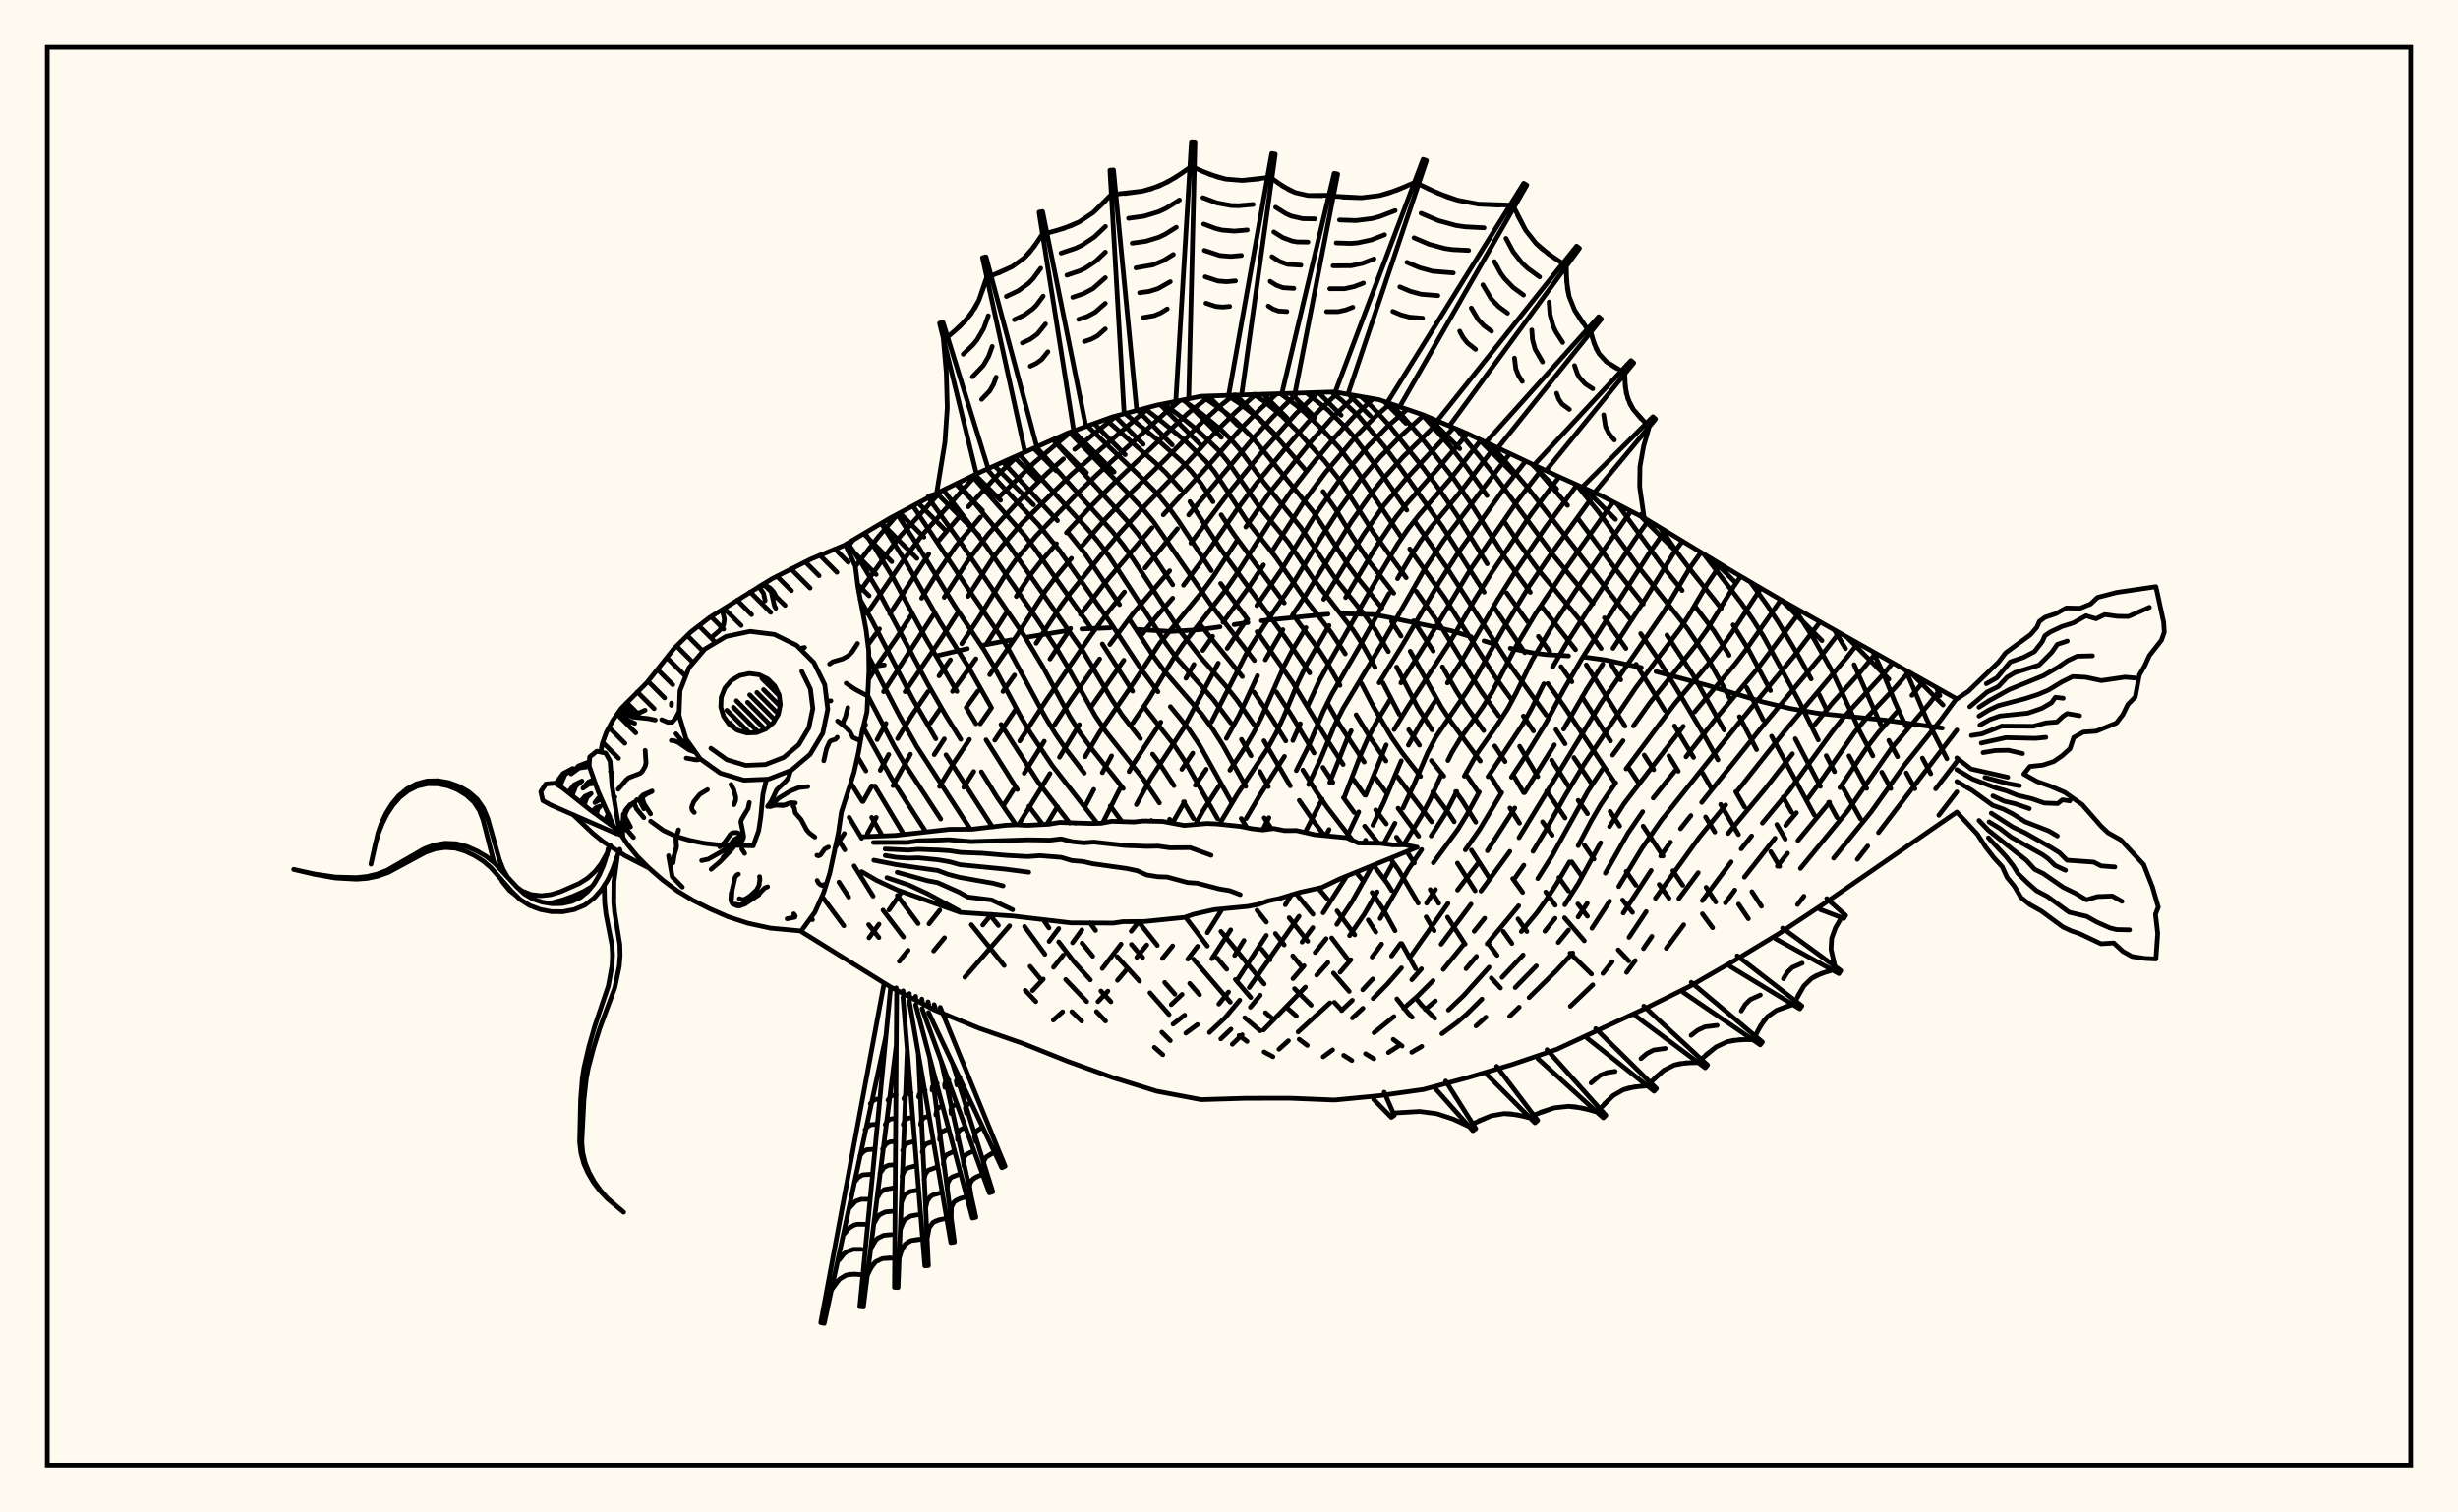 <svg xmlns="http://www.w3.org/2000/svg" width="520" height="320"><rect x="0" y="0" width="520" height="320" fill="floralwhite"/><rect x="10" y="10" width="500" height="300" stroke="black" stroke-width="1" fill="none"/><path stroke="black" stroke-width="1" fill="none" stroke-linecap="round" stroke-linejoin="round" d="
M 178.86 115.21 188.28 109.63 197.68 104.6 207.09 100.02 225.89 91.62 235.3 88.22 244.7 85.73 254.11 83.84 282.32 82.93 291.72 84.56 301.13 87.79 310.53 91.78 329.34 100.65 338.74 104.88 348.14 109.76 366.95 121.17 376.36 126.68 413.97 147.88 
M 413.97 171.81 385.76 191.28 376.36 197.52 366.95 203.22 357.55 208.64 348.14 213.32 329.34 222.01 319.93 225.21 310.53 228 301.13 230.51 291.72 231.83 282.32 232.73 272.91 232.35 263.51 232.36 254.11 232.65 244.7 230.87 235.3 227.95 225.89 224.55 216.49 220.8 207.09 217.54 197.68 213.68 188.28 208.75 169.5 197.08 
M 410.88 154.05 398.81 152.36 384.5 150.9 378.7 149.89 372.85 148.49 361.19 145 350.34 142.09 
M 347.23 141.25 339.63 139.62 335 138.99 
M 331.82 138.77 327.03 138.48 323.92 138.07 319.52 137.16 
M 316.7 136.44 313.95 135.6 
M 311.22 134.72 307.09 133.47 304.24 132.8 293.13 130.49 290.47 130.02 283.71 129.83 
M 280.94 129.93 266.86 131.34 
M 264 131.71 261.07 132.16 
M 258.1 132.63 253.6 133.24 247.63 133.6 240.57 133.17 
M 234.88 132.83 228.87 133.08 
M 225.86 133.4 216.92 134.87 
M 213.94 135.38 207.8 136.53 
M 204.64 137.24 198.42 138.69 
M 187.07 140.68 184.26 141.08 
M 171.55 194.16 171.88 194.58 
M 173.9 189.65 178.51 195.86 
M 177.48 186.63 179.54 189.81 
M 183.77 195.63 185.93 198.36 
M 177.13 177.22 178.71 179.81 
M 180.71 183.2 184.71 189.61 
M 186.81 192.57 191.13 198.25 
M 179.64 172.92 182.29 177.35 
M 189.83 189.46 194.24 195.4 
M 179.98 165.63 182.44 169.58 
M 184.42 172.94 186.41 176.39 
M 181.42 160.1 183.19 163.1 
M 185.06 166.29 191.2 176.53 
M 205.49 195.64 212.44 204.28 
M 216.9 209.53 219.13 211.9 
M 182.62 153.88 188.53 164.57 195.85 175.97 
M 209.32 193.43 211.21 195.8 
M 217.93 204.47 220.12 207.13 
M 226.76 214.05 228.82 216.03 
M 183.62 147.27 189.22 157.94 191.13 161.22 199.02 173.28 
M 216.75 196.02 221.05 201.89 
M 225.45 207.24 229.9 211.9 
M 231.97 214.03 233.88 216.02 
M 183.8 138.96 190.21 151.3 193.93 157.92 205.29 175.44 
M 220.71 194.59 221.91 196.32 
M 223.98 199.28 227.23 203.51 230.67 207.32 
M 232.91 209.68 235.02 211.94 
M 244.22 221.6 246 223.15 
M 181.95 126.81 184.54 131.4 193.14 148 197.98 156.32 
M 200.13 159.7 209.97 174.98 
M 228.92 199.54 231.17 202.3 
M 245.8 218.39 247.58 220.17 
M 179.35 114.92 182.22 119.11 185.81 125.04 196.26 144.7 200.08 151.35 203.24 156.42 
M 207.62 163.3 210.9 168.62 214.93 174.51 
M 230.58 195.22 231.77 196.85 
M 236.36 202.41 241.06 207.59 
M 243.28 210.06 247.32 214.66 
M 182.97 112.78 185.24 116.17 188.73 121.88 195.75 134.9 202.42 146.28 
M 204.4 149.68 206.45 153.12 
M 208.61 156.55 215.22 167.04 
M 217.67 170.59 220.59 174.43 
M 239.36 199.82 241.74 202.59 
M 246.4 207.87 248.56 210.34 
M 186.43 110.72 191.57 118.79 198.79 131.44 204.87 141.11 209.76 149.76 
M 211.78 153.27 219.56 165.38 226.31 174.15 
M 240.86 195 244.83 200.02 
M 251.68 208.06 253.76 210.45 
M 262.13 219.09 263.81 220.33 
M 267.44 222.57 269.3 223.57 
M 189.81 108.81 194.4 115.86 201.82 127.94 208.26 137.64 210.27 141.01 215.97 151.68 218.04 155.14 222.58 161.93 232.14 174.2 
M 252.49 202.94 260.27 212.03 
M 263.33 215.32 266.61 218.09 
M 193.14 107.03 204.78 124.54 211.47 134.29 213.53 137.66 221.13 151.71 223.2 155.14 225.49 158.48 229.38 163.57 
M 234.89 170.51 237.3 173.78 
M 251.07 194.42 255.41 200.16 
M 257.52 202.72 259.51 205.07 
M 261.35 207.24 264.59 211.04 
M 267.74 214.27 269.46 215.76 
M 274.85 219.89 276.56 221.18 
M 196.39 105.29 203.73 115.54 216.6 134.4 220.64 141.13 226.34 151.63 228.48 155.04 230.89 158.35 237.62 166.82 
M 242.51 173.67 242.54 173.72 
M 258.29 197.06 267.44 208.18 
M 272.46 213.39 274.25 214.96 
M 284.27 223.29 285.99 224.37 
M 199.58 103.68 208.62 115.49 219.52 131.18 223.84 137.71 225.85 141.06 231.72 151.49 234.01 154.86 241.87 164.81 245.28 169.88 
M 247.44 173.33 247.94 174.13 
M 266.93 200.85 268.7 203.08 
M 273.87 209.18 277.38 212.67 
M 288.88 222.95 290.64 224.01 
M 202.65 102.18 211.57 112.92 213.59 115.56 229.06 137.7 235.16 147.92 237.4 151.33 241.26 156.26 
M 243.84 159.55 245.1 161.2 248.36 166.22 
M 250.38 169.65 252.49 173.2 
M 265.93 192.6 267.91 195.08 
M 269.82 197.51 271.68 199.91 
M 273.5 202.23 275.31 204.44 
M 282.3 212.08 283.9 213.79 
M 205.67 100.71 216.61 113.1 218.76 115.87 230.99 133.11 
M 233.21 136.25 239.6 146.23 
M 242.01 149.54 248.45 157.71 250.66 161.04 257.58 173.2 
M 272.73 194.18 276.65 199.14 
M 282.1 205.88 285.43 209.75 
M 294.75 219.91 296.62 221.31 
M 208.82 99.27 211.25 102.04 219.62 110.92 224.12 116.42 235.04 131.92 241.39 141.54 244.98 146.36 
M 247.61 149.51 251.53 154.3 253.79 157.66 260.53 169.71 
M 262.59 173.18 263.8 175.12 
M 274.15 189.02 277.76 193.43 
M 281.73 198.45 285.26 203.12 
M 212.22 97.79 223.71 110.15 
M 226.02 112.77 229.44 117.03 236.85 127.91 
M 238.91 131.01 244.01 138.83 246.3 141.93 254.2 151.07 256.63 154.39 258.82 157.85 263.54 166.39 
M 267.46 173.03 268.98 175.35 
M 278.88 187.92 280.76 190.14 
M 282.86 192.73 286.61 197.8 
M 295.52 211.34 297.87 214.32 298.75 215.22 
M 215.76 96.24 219.13 100.08 230.09 111.94 232.37 114.66 234.58 117.6 236.69 120.78 246.69 136.2 248.88 139.16 256.66 147.99 260.4 152.98 
M 262.64 156.45 264.66 159.89 
M 266.52 163.22 268.32 166.43 
M 289.45 194.65 291.06 197.2 
M 299.88 211.61 300.72 212.64 303.55 215.44 
M 219.28 94.65 235.28 112.41 237.57 115.26 239.76 118.35 249.67 133.54 254.01 139.09 259.08 144.86 261.66 148.08 265.24 153.28 
M 267.41 156.74 272.96 166.27 
M 274.87 169.35 278.14 174.08 280.19 176.76 
M 286.88 184.54 288.33 186.28 
M 290.28 188.83 292.88 192.83 295.13 196.91 
M 296.55 199.64 299.47 204.94 
M 222.76 93.05 238.37 110.1 240.67 112.88 242.87 115.91 248.1 123.72 
M 253.83 132.06 262.82 143.15 
M 265.28 146.44 268.85 151.7 272.01 156.77 
M 275.62 162.92 278.49 167.52 280.69 170.71 286.15 177.81 
M 290.69 183.18 293.57 187.03 294.41 188.4 
M 226.26 91.49 239.39 105.1 241.71 107.58 243.96 110.3 256.09 127.83 265.36 139.74 
M 270.02 146.39 273.37 151.59 277.99 159.31 
M 279.88 162.36 281.97 165.54 
M 284.22 168.77 286.49 171.89 
M 288.69 174.8 291.62 178.43 
M 294.12 181.59 295.89 184.09 300.03 191.09 
M 301.71 194 303.41 196.92 
M 230.04 90.12 240.7 100.3 245.24 104.9 247.38 107.52 249.41 110.38 256.26 120.73 
M 258.23 123.45 263.95 131.07 
M 265.94 133.66 273.5 144.44 281.07 157 284.15 161.73 
M 286.41 165.01 288.73 168.25 
M 291.03 171.36 293.28 174.31 
M 295.44 177.13 296.66 178.76 
M 297.63 180.16 299.21 182.6 
M 302.56 188.21 304.37 191.11 
M 306.23 194.05 309.95 199.76 
M 315.5 206.92 317.43 209.03 
M 233.91 88.72 244.28 97.8 246.59 99.96 249.77 103.51 
M 251.73 106.13 258.22 116.17 271.75 134.67 277.07 142.37 
M 280.79 148.71 283.36 153.26 288.6 161.22 
M 290.96 164.57 293.38 167.85 
M 295.78 171 300.12 176.92 
M 314.88 199.67 316.71 202.13 
M 238.01 87.5 245.3 93.42 249.91 97.53 252.07 99.79 254 102.2 256.61 106.16 
M 258.34 108.93 261.05 113.06 271.69 127.55 
M 273.61 130.16 278.81 137.21 280.84 140.31 283.49 145.01 
M 286.9 151.24 289.8 155.97 293.2 161 
M 295.67 164.35 302.88 173.87 
M 308.33 182.62 312.07 188.46 
M 318.02 197.05 319.85 199.61 
M 242.13 86.41 246.11 89.45 250.65 93.2 255.04 97.51 256.94 99.85 263.75 110.12 269.81 117.8 275.42 125.81 281.6 133.79 284.6 138.33 
M 288.02 144.61 290.51 149.44 294.36 155.95 296.65 159.29 300.52 164.26 
M 303.11 167.52 306.65 172.3 307.64 173.85 
M 311.28 179.87 315.05 185.73 
M 321.14 194.42 323.01 197.08 
M 246.17 85.43 249.02 87.53 253.51 91.17 257.8 95.3 259.68 97.57 266.43 107.28 272.5 114.67 278.07 122.8 286.33 133.39 288.28 136.43 290.91 141.2 
M 292.56 144.47 296.03 151.14 
M 298.02 154.41 300.29 157.66 
M 302.81 160.92 305.44 164.2 
M 307.96 167.48 309.17 169.12 312.2 173.94 
M 320.03 185.89 322.12 188.79 
M 332.15 201.67 336.69 206.09 
M 250.26 84.61 254.14 87.47 258.5 91.09 260.53 93.1 262.39 95.26 267.44 102.15 275.15 111.55 282.53 122.46 288.83 130.27 290.88 133.13 293.71 137.85 
M 295.47 141.13 299.86 149.57 302.94 154.42 
M 310.41 164.23 312.72 167.56 
M 327.01 188.73 329.02 191.53 
M 330.99 194.19 335.17 199.04 
M 254.34 83.83 259.25 87.27 261.36 88.99 265.22 92.86 277.91 108.38 285.12 119.43 287.1 122.12 292.34 128.63 
M 294.4 131.5 296.4 134.57 
M 298.34 137.79 304.9 149.56 307.07 152.84 313.15 161.01 
M 315.41 164.35 317.47 167.67 
M 319.44 170.96 321.46 174.15 
M 329.79 185.67 331.82 188.5 
M 333.81 191.25 335.83 193.85 
M 342.35 200.97 344.56 203.3 
M 259.58 83.61 262.24 85.34 266.29 88.57 269.99 92.35 276.28 99.55 
M 279.91 103.99 282.57 107.78 286.05 113.41 289.74 118.93 294.85 125.5 
M 299.06 131.36 303.2 137.74 
M 305.17 141.08 308.13 146.24 310.32 149.65 313.88 154.57 
M 316.22 157.83 318.4 161.12 
M 320.41 164.43 322.34 167.71 
M 326.33 173.88 328.37 176.71 
M 332.5 182.35 334.55 185.25 
M 265.19 83.42 267.3 84.81 271.17 87.97 274.87 91.63 280.3 97.62 283.8 102.1 290.7 112.9 297.48 122.22 
M 299.6 125.09 305.03 132.82 311.21 142.93 313.45 146.41 317.06 151.45 
M 321.49 157.9 325.33 164.31 
M 327.21 167.36 331.1 173.05 
M 335.16 178.75 337.22 181.76 
M 343.28 190.42 345.36 193.04 
M 270.94 83.33 274.14 85.68 276.04 87.3 279.76 90.88 283.36 94.82 286.78 99.26 296.35 113.51 
M 298.24 116.14 305.59 126.44 316.24 143.12 319.92 148.22 
M 322.27 151.5 324.42 154.66 
M 328.26 160.82 331.97 166.58 
M 333.88 169.34 335.84 172.15 
M 344.03 184.37 346.08 187.29 
M 276.43 83.16 280.89 86.71 284.56 90.3 286.33 92.28 291.49 99.09 297.61 107.94 
M 299.37 110.42 306.18 120.24 318.8 139.8 327.12 151.32 
M 329.17 154.39 331.1 157.37 
M 332.97 160.28 336.74 165.86 
M 340.63 171.67 342.65 174.77 
M 351.01 187.13 353.09 190.05 
M 281.66 82.95 283.79 84.63 287.46 88.07 292.76 94.33 296.33 99.09 305.15 111.45 313.98 125.29 
M 316.07 128.45 322.59 138.08 
M 327.45 144.62 330.86 149.41 341.62 165.61 
M 347.62 174.8 351.82 181.12 
M 353.91 184.22 355.99 187.29 
M 360.16 193.35 362.31 196.28 
M 287.93 83.9 290.31 86.1 293.95 90.05 301.17 99.12 304.7 103.87 308.12 108.82 314.62 119.29 
M 318.74 125.45 323.14 131.52 
M 325.45 134.64 327.84 137.82 
M 330.25 141.03 332.55 144.24 
M 334.68 147.44 340.72 156.77 
M 344.69 162.69 346.67 165.7 
M 360.94 187.74 362.97 190.84 
M 294.16 85.39 296.87 88.21 300.5 92.36 307.6 101.36 310.96 106.21 318.38 117.93 323.74 125.31 
M 326.08 128.25 333.31 137.45 
M 335.6 140.67 343.77 153.63 
M 347.85 159.76 349.85 162.85 
M 367.81 191.3 369.88 194.38 
M 300.81 87.68 306.87 94.49 310.28 98.84 314.58 104.85 
M 318.3 110.44 321.27 114.85 325.56 120.71 335.25 132.41 338.72 137.2 
M 340.85 140.5 342.88 143.84 
M 353.06 159.92 355.05 163.17 
M 360.83 172.85 362.77 176.03 
M 370.63 188.65 372.64 191.74 
M 308.1 90.74 312.84 96.37 316.38 100.85 328.66 117.54 337.03 127.7 
M 339.42 130.72 343.97 137.19 
M 346.13 140.54 352.23 150.36 
M 354.27 153.6 358.29 160.25 
M 360.22 163.61 362.13 166.94 
M 364.01 170.19 367.78 176.56 
M 315.51 94.16 323.15 103.13 344.71 130.79 
M 347.1 134.05 350.53 139.08 354.63 145.66 360.56 155.61 363.44 160.76 
M 367.21 167.51 369.08 170.76 
M 374.61 180.2 376.48 183.3 
M 324.34 98.33 331.62 106.94 
M 333.88 109.77 341.65 120.23 347.64 127.8 
M 352.64 134.37 358.12 142.72 364.75 154.45 
M 375.89 174.45 377.68 177.55 
M 333.46 102.5 338.08 108.18 346.79 120.14 357.04 133.07 361.57 139.82 366.21 148.21 
M 367.99 151.63 371.62 158.6 
M 377.22 168.65 379.02 171.83 
M 342.17 106.66 351.95 120.06 355.87 124.93 
M 358.62 128.31 362.58 133.47 365.82 138.64 
M 369.51 145.46 373.01 152.3 
M 374.79 155.77 383.83 172.44 
M 351.17 111.59 354.89 116.95 357.33 120.18 364.14 128.72 
M 366.66 132.22 369.95 137.5 374.54 146.1 
M 379.81 156.31 385.09 166.39 
M 386.87 169.74 388.64 172.98 
M 360.41 117.18 368.3 127.47 370.78 131 373.01 134.55 380.57 148.32 384.67 156.56 
M 386.35 159.88 388.09 163.26 
M 389.91 166.7 393.6 173.25 
M 370.31 123.13 373.79 127.97 376.12 131.49 380.34 138.54 383.16 143.65 
M 384.86 146.95 386.41 150.18 
M 391.17 159.92 394.9 166.81 
M 379.41 128.4 383.84 135.34 387.69 142.21 393.55 154.93 396.21 159.92 
M 398.1 163.39 400.01 166.83 
M 388.07 133.29 390.43 137.23 
M 392.25 140.63 397.9 153.36 
M 399.58 156.66 401.42 160.09 
M 403.29 163.54 405.1 166.87 
M 396.28 137.98 398.35 142.33 400.93 148.67 403.16 153.59 
M 406.7 160.39 408.46 163.7 
M 403.21 141.86 407.59 152.17 411.87 160.52 
M 409.64 145.46 410.39 147.16 
M 180.53 114.22 179.16 115.91 
M 190 108.7 185.92 113.44 180.96 119.86 
M 199.1 103.91 190.55 113.34 188.42 116.07 181.71 125.4 
M 206.79 100.17 195.08 113.21 190.91 118.82 183.46 129.77 
M 215.41 96.39 211.59 99.96 204.83 107.23 
M 202.82 109.45 198.58 114.4 
M 196.49 117.19 188.25 129.88 
M 186.06 133.07 183.63 136.41 
M 226.58 91.37 218.71 97.96 211.36 105.15 
M 207.42 109.41 202.21 115.58 198.05 121.59 194.98 126.56 
M 192.91 129.93 189.72 134.87 185.32 141.2 183.77 143.75 
M 236.22 87.97 227.35 95.07 
M 224.97 97.09 221.52 100.16 215.27 106.27 209.16 112.9 204.93 118.36 199.75 126.38 
M 197.63 129.81 186.92 146.35 
M 183.11 153.31 182.47 154.5 
M 243.21 86.12 226.68 100.36 216.2 110.69 212.01 115.52 209.88 118.33 204.77 126.18 
M 202.67 129.57 199.35 134.75 191.48 146.35 
M 187.43 153.06 185.55 156.48 
M 249.62 84.74 246.16 87.65 231.97 100.52 227.49 104.82 219.27 113.3 214.9 118.46 212.83 121.39 206.87 131.05 203.46 136.18 
M 201.06 139.6 198.66 143 
M 196.32 146.35 192.94 151.29 189.89 156.27 
M 188.01 159.63 186.22 162.97 
M 184.44 166.28 182.6 169.57 
M 178.61 176.35 176.62 179.44 
M 255.97 83.76 251.24 87.49 235.06 102.81 230.61 107.29 225.61 112.71 
M 223.5 115.03 220.16 118.86 217.98 121.65 215 126.19 
M 213.07 129.37 208.85 135.98 
M 206.46 139.38 201.51 146.28 
M 199.11 149.66 196.82 152.98 
M 192.61 159.57 188.92 166.23 
M 185.38 172.94 183.52 176.35 
M 261.02 83.55 258.44 85.62 254.36 89.26 246.01 97.7 238.34 105.13 233.81 109.84 228.81 115.62 
M 226.66 118.14 223.32 122.14 221.19 124.96 215.18 134.37 209.38 142.75 
M 206.88 146.23 204.41 149.67 
M 199.78 156.35 197.64 159.65 
M 265.7 83.41 261.46 87.13 257.42 91.12 251.51 97.5 241.66 107.58 237.08 112.57 232.95 117.41 226.49 125.41 224.4 128.24 219.21 136.09 
M 214.62 142.85 212.19 146.3 
M 209.75 149.75 207.38 153.14 
M 205.09 156.46 201.79 161.41 198.77 166.41 
M 270.06 83.34 266.48 86.65 262.3 90.92 254.45 99.81 246.1 108.92 
M 243.69 111.67 233.81 123.26 228.58 130.02 
M 226.48 132.96 222.14 139.42 
M 215 149.9 210.45 156.61 
M 206 163.24 203.88 166.59 
M 190.78 188.63 188.08 192.53 
M 185.95 195.53 183.84 198.42 
M 274.36 83.24 269.26 88.22 265 92.88 251.46 108.94 
M 249.09 111.86 242.24 120.17 
M 237.89 125.25 234.77 129.04 230.64 134.6 221.34 148.18 215.73 156.78 
M 278.78 83.07 274.13 87.56 267.58 94.92 259.46 104.88 251.93 114.91 
M 247.45 120.77 239.75 129.74 234.79 136.36 
M 232.64 139.42 226.56 148.09 223.06 153.41 
M 220.92 156.84 216.68 163.61 
M 214.45 167.02 212.28 170.43 
M 198.81 192.58 196.54 195.45 
M 192.11 201.06 190.25 203.39 
M 283.09 83.06 278.99 86.93 276.84 89.2 272.41 94.28 265.81 102.28 261.89 107.52 253.67 119.41 250.38 123.81 
M 248.09 126.56 244.66 130.44 241.58 134.23 
M 237.75 139.7 230.7 149.76 
M 228.33 153.31 224.14 160.21 
M 222.13 163.66 215.45 174.52 
M 199.82 198.41 197.52 201.19 
M 286.75 83.7 281.69 88.56 277.31 93.47 268.38 104.53 263.56 111.5 
M 261.65 114.45 256.55 122.18 254.36 125.17 245.34 136.09 239.73 144.6 232.64 154.91 229.55 160.1 
M 223.72 170.65 221.46 174.39 
M 209.75 193.46 207.91 195.7 
M 290.5 84.35 286.44 88.13 282.19 92.72 277.71 98.08 273.23 103.82 269.2 109.6 261.46 121.69 259.34 124.77 250.3 136.32 248.35 139.15 243.04 147.92 239.66 152.96 
M 235.16 159.93 233.21 163.47 
M 231.4 167.04 229.55 170.61 
M 227.57 174.17 227.56 174.18 
M 213.58 195.88 204.11 206.76 
M 294.15 85.39 291.11 87.99 286.92 92.24 280.35 100.04 275.98 105.95 269.25 116.45 
M 267.3 119.54 264.22 124.2 258.74 131.66 
M 256.54 134.63 254.46 137.61 
M 252.58 140.58 250.89 143.51 
M 245.58 152.78 239.9 161.44 238.87 163.24 
M 236.93 166.86 233.27 174.12 
M 297.7 86.61 293.73 90.04 289.44 94.37 285.13 99.39 282.95 102.2 278.68 108.27 271.07 120.58 265.88 128.11 
M 263.76 131.08 259.61 137.18 
M 257.73 140.31 250.24 154.32 243.41 164.72 240.41 170.23 
M 223.98 196.46 221.95 199.17 
M 301.23 87.83 296.36 92.21 292 96.66 287.61 101.78 283.33 107.7 279.32 113.97 273.71 123.18 267.6 132.07 263.69 138.26 256.29 152.75 
M 252.33 159.35 250.03 162.76 
M 243.57 173.59 243.5 173.74 
M 228.87 196.74 226.9 199.46 
M 224.93 202.09 222.88 204.65 
M 220.71 207.16 218.45 209.57 
M 304.44 89.19 296.82 96.69 292.36 101.61 290.14 104.36 285.85 110.43 276.36 125.73 273.41 130.18 
M 271.4 133.23 267.69 139.59 
M 266.03 142.97 262.11 151.41 259.44 156.23 
M 255.19 162.76 252.86 166.15 
M 250.59 169.65 248.04 174.15 
M 307.51 90.5 297.23 101.57 292.7 106.97 288.41 113.18 280.04 126.79 
M 276.28 132.8 273.35 137.66 271.57 141.07 266.91 151.65 265.24 154.97 263.37 158.17 260.19 162.95 
M 257.93 166.24 254.58 171.4 252.88 174.42 
M 240.92 195 239.32 197.02 
M 237.17 199.75 233.2 204.91 
M 224.8 214.07 222.84 215.82 
M 310.46 91.75 304.23 99.09 297.54 106.65 295.28 109.49 291.04 115.79 284.67 126.42 
M 281.17 132.35 276.36 140.73 274.61 144.35 271.55 151.7 269.93 155.16 268.12 158.44 261.78 168.02 257.99 174.37 
M 242.61 199.93 240.49 202.54 
M 238.43 205.03 236.41 207.41 
M 234.38 209.7 232.29 211.91 
M 313.3 93.1 306.78 101.4 300.12 109.05 297.88 111.91 295.75 115.02 291.87 121.51 281.16 140.28 279.19 143.85 276.63 149.42 
M 275.08 153.12 273.51 156.67 
M 271.74 160.04 266.62 168.07 263.62 173.18 
M 248.08 200.13 245.93 202.77 
M 316.24 94.51 309.24 103.72 302.76 111.51 300.58 114.42 298.52 117.57 295.66 122.42 
M 293.88 125.56 287.8 136.46 281.73 146.9 279.92 150.56 276.83 157.87 274.24 163.03 
M 268.45 173 267.13 175.59 
M 258.55 192.35 255.42 197.33 
M 253.35 200.22 251.28 202.93 
M 319.37 96.01 305.48 114.24 301.42 120.33 292.33 136.25 284.14 149.88 282.35 153.43 279.32 160.73 276.84 165.99 
M 260.36 196.73 256.39 202.83 
M 250.07 210.39 247.78 212.55 
M 322.74 97.59 318.21 103.35 308.25 117.3 304.41 123.31 296.9 136.16 291.77 144.47 
M 285.86 154.61 285 156.35 281.32 165.57 
M 279.72 169.08 276.27 175.78 
M 263.17 198.98 261.2 202.13 
M 250.61 214.78 248.17 216.68 
M 326.24 99.22 321 105.99 311.05 120.53 301.67 136.1 296.37 144.48 
M 294.23 147.8 291.24 152.69 289.49 155.98 287.93 159.51 284.37 168.74 
M 281.17 175.52 280.5 176.8 
M 273.22 189.28 271.92 191.43 
M 267.9 197.91 261.88 207.13 
M 259.9 209.88 257.85 212.43 
M 253.32 216.78 250.86 218.58 
M 329.86 100.89 323.92 108.75 315.75 120.87 312.1 126.71 306.62 136.07 297.86 149.54 294.94 154.36 
M 293.26 157.62 288.9 168.24 
M 287.44 171.78 284.87 177.25 
M 274.82 193.86 264.29 208.93 
M 262.27 211.61 259.19 215.31 255.86 218.44 
M 333.62 102.58 326.97 111.57 320.58 120.91 316.79 126.94 309.47 139.47 306.21 144.5 
M 303.92 147.88 300.64 152.85 297.95 157.66 
M 296.44 160.97 292.81 169.59 290.44 174.59 
M 288.9 177.77 288.59 178.41 
M 284.91 185.34 279.92 193.13 
M 277.72 196.26 275.47 199.31 
M 266.61 210.56 264.53 213.1 
M 260.42 217.76 258.27 219.8 
M 337.48 104.31 327.88 117.57 323.64 123.81 317.91 133.2 312.42 142.98 310.32 146.3 303.7 156.01 302.01 159.29 299.15 165.96 296.81 170.95 
M 295.11 174.18 292.76 178.51 
M 290.28 183.23 285.97 190.88 282.81 195.57 
M 280.56 198.6 278.23 201.53 
M 275.88 204.35 273.54 207.05 
M 262.78 218.94 260.7 220.94 
M 341.28 106.2 331.13 120.43 324.84 129.86 320.89 136.45 315.64 146.48 313.58 149.75 309.07 156.04 307.13 159.25 306.32 160.9 
M 304.79 164.2 302.55 169.16 300.85 172.39 296.97 178.76 
M 294.58 182.8 292.98 185.7 
M 291.34 188.7 288.65 193.37 285.51 197.95 
M 280.92 203.67 278.54 206.33 
M 276.16 208.85 267.3 217.94 
M 345.03 108.15 334.47 123.28 328.16 132.84 324.11 139.71 320.78 146.56 319.01 149.87 316.95 153.07 312.53 159.35 309.79 164.22 
M 308.18 167.48 305.69 172.3 302.77 176.86 
M 300.76 179.76 297.91 184.01 291.98 194.33 
M 285.79 203.05 283.5 205.7 
M 348.73 110.11 345.95 114.04 335.81 129.25 331.54 135.89 328.45 141.16 
M 326.61 144.68 324.04 149.85 322.21 153.12 314.8 164.33 
M 312.94 167.57 310.34 172.34 308.48 175.39 303.23 182.55 
M 292.29 199.75 290.27 202.48 
M 281.36 212.18 274.62 218.33 
M 272.57 220.2 270.57 221.99 
M 352.28 112.26 348.93 117.01 334.86 139.02 330.72 146.08 327.06 152.96 323.02 159.51 319.76 164.43 
M 317.69 167.68 313.01 175.52 310 179.82 
M 303.67 188.21 301.8 191.09 
M 296.31 199.62 294.39 202.26 
M 290.39 207.13 288.29 209.41 
M 286.09 211.64 283.81 213.79 
M 355.95 114.47 354.12 116.94 348.38 126.26 341.24 137.17 
M 339.06 140.53 335.75 145.71 330.8 154.26 
M 328.84 157.6 322.53 167.71 
M 320.46 170.96 314.66 180 
M 312.6 182.78 308.36 188.31 
M 306.33 191.14 298.44 202.34 
M 296.49 204.79 293.54 208.16 290.49 211.27 
M 288.33 213.33 286.1 215.38 
M 359.87 116.85 357.49 120.18 351.93 129.52 338.61 148.89 321.37 177.22 
M 319.42 180.14 313.31 188.52 
M 311.2 191.31 304.88 199.78 
M 300.71 204.99 298.68 207.28 
M 281.92 222.13 279.93 223.59 
M 364.02 119.38 361.16 123.61 357.48 129.86 355.48 132.96 346.07 145.5 335.22 161.55 331.13 168.31 327.2 175.34 324.32 180.12 
M 322.38 183.06 320.4 185.9 
M 314.08 194.28 311.87 197.03 
M 309.67 199.79 305.33 205.1 
M 303.17 207.48 300.01 210.64 296.95 213.35 
M 294.9 215.08 290.69 218.5 
M 368.27 121.94 366.79 124.07 361.05 133.35 358.83 136.43 349 148.75 345.57 153.6 
M 343.36 156.73 341.17 159.75 
M 339.02 162.75 335.89 167.47 328.21 181.31 325.33 185.88 
M 321.28 191.65 314.6 199.7 
M 312.35 202.34 310.15 204.95 
M 303.66 211.77 301.53 213.59 
M 372.54 124.44 366.41 133.83 364.27 136.87 361.93 139.86 354.36 148.81 344.01 162.67 
M 341.81 165.61 338.66 170.21 336.68 173.6 333.88 178.92 
M 332.03 182.37 329.2 187.18 327.23 190.18 325.18 193.07 321.85 197.08 
M 315.03 204.64 309.63 210.65 306.43 213.69 
M 295.84 221.32 293.73 222.69 
M 376.75 126.9 369.41 137.43 367.15 140.39 358.51 150.62 
M 356.11 153.67 343.55 170.07 340.51 174.88 
M 338.61 178.31 333.96 186.84 331.04 191.43 
M 328.99 194.3 326.82 197.01 
M 322.23 202.05 317.76 206.79 
M 313.5 211.39 310.36 214.51 308.24 216.34 305.04 218.7 
M 300.78 221.39 298.66 222.63 
M 380.92 129.25 372.18 141.02 362.56 152.57 356.69 160.11 
M 354.35 163.1 349.75 168.85 
M 347.52 171.73 344.38 176.34 339.62 184.73 
M 335.8 191.09 333.86 194.01 
M 331.83 196.77 329.67 199.4 
M 325.02 204.37 320.55 208.94 
M 314.34 215.21 312.26 217.06 
M 385.05 131.57 379.77 138.5 367.67 153.19 351.51 173.49 347.34 179.51 342.46 187.57 
M 340.53 190.66 336.79 196.39 
M 332.72 201.63 329.27 205.36 323.49 211.06 
M 321.39 213.1 319.36 215.04 
M 389.08 133.87 385.27 138.8 372.69 153.87 360 169.77 
M 357.72 172.55 355.52 175.33 
M 353.4 178.18 351.33 181.12 
M 349.31 184.16 343.41 193.18 
M 393.02 136.13 390.83 138.94 377.72 154.49 367.4 167.53 
M 365.08 170.31 359.47 177.19 350.22 190.04 
M 348.26 192.88 344.64 198.32 
M 341.07 203.47 339.11 205.95 
M 336.96 208.37 332.22 212.9 
M 396.8 138.27 393.46 142.31 387.75 148.63 383.91 153.31 
M 379.2 159.48 373.57 166.73 365.58 176.33 
M 359.27 184.64 355.18 190.13 
M 349.46 198.11 347.69 200.69 
M 345.94 203.23 344.12 205.73 
M 400.38 140.27 398.7 142.33 390.02 151.78 387.5 154.97 378.53 167.27 372.84 174.14 
M 370.57 176.86 368.36 179.6 
M 366.24 182.36 360.14 190.55 
M 356.2 195.66 352.51 200.64 
M 403.8 142.19 400.89 145.52 395.01 151.75 392.35 154.94 385.53 164.79 382.27 169.21 
M 380.04 171.95 377.77 174.64 
M 375.51 177.35 369.04 185.58 
M 367.01 188.32 365.02 191.03 
M 407.07 144.02 404.48 147.12 
M 401.61 150.27 397.43 154.94 394.93 158.2 389.25 166.65 
M 387.05 169.74 380.37 177.85 
M 378.17 180.53 376.01 183.26 
M 410.45 145.91 408.17 148.84 400.13 158.33 390.81 171.65 380.89 183.73 
M 413.88 147.83 410.63 152.25 402.91 161.86 395.86 171.77 387.91 181.56 
M 381.63 189.62 380.28 191.38 
M 413.97 154.47 397.4 176.16 
M 395.12 179 392.92 181.81 
M 413.97 161.11 409.49 166.9 
M 413.97 167.55 410.16 172.49 
M 196.39 105 197.69 104.6 
M 206.52 100.06 198.78 68.38 199.5 68.19 209.06 99.16 
M 216.81 95.49 207.86 54.51 208.59 54.34 219.37 94.61 
M 227.12 90.94 219.82 44.89 220.56 44.76 229.73 90.23 
M 237.8 87.3 234.82 36.03 235.56 35.97 240.47 86.85 
M 248.76 84.59 252.05 30 252.8 30.03 251.47 84.37 
M 259.98 83.32 269.04 32.5 269.78 32.62 262.68 83.48 
M 271.24 83.02 282.25 36.68 282.98 36.83 273.95 83.26 
M 282.55 82.73 301.06 33.73 301.77 33.98 285.16 83.42 
M 293.65 84.92 322.35 38.78 322.99 39.17 296.11 86.06 
M 304.27 88.76 333.54 52.07 334.14 52.53 306.62 90.12 
M 314.57 93.33 338.2 67.01 338.77 67.49 316.85 94.81 
M 324.77 98.12 345.05 76.29 345.62 76.78 327.05 99.59 
M 335.04 102.75 349.68 88.17 350.23 88.67 337.31 104.23 
M 347.18 108.82 348.15 109.76 
M 198.15 104.37 199.91 93.55 200.4 86.24 200.2 78.91 199.55 71.55 
M 200.47 71.3 203.12 69.01 205.39 66.47 207.08 63.55 208.76 58.61 
M 209.67 58.39 214.12 56.43 216.65 54.59 218.74 52.22 220.55 49.5 
M 221.48 49.33 225 48.34 228.3 46.96 231.24 45 235.11 41.16 
M 236.06 41.08 241.72 40.43 245.26 39.35 248.57 37.61 251.72 35.45 
M 252.67 35.49 255.97 36.91 259.34 37.89 262.8 38.17 268.13 37.58 
M 269.06 37.73 271.47 39.45 274.01 40.74 276.75 41.36 281.15 41.31 
M 282.07 41.51 288 41.83 291.84 41.37 295.56 40.22 299.21 38.63 
M 300.1 38.94 304.19 40.87 308.38 42.36 312.73 43.18 319.48 43.4 
M 320.29 43.88 322.75 48.69 324.91 51.44 327.59 53.74 330.61 55.74 
M 331.36 56.31 331.44 59.58 331.95 62.71 333.11 65.61 335.84 69.64 
M 336.56 70.25 337.24 72.68 338.27 74.82 339.85 76.54 343.02 78.47 
M 343.74 79.09 343.84 81.81 344.37 84.35 345.53 86.62 348.22 89.62 
M 348.91 90.26 347.7 94.47 346.95 98.7 346.88 102.97 347.81 109.43 
M 201.82 70.17 204.32 67.78 206.31 65.06 207.08 63.55 208.26 60.3 
M 203.77 74.94 205.83 72.97 206.71 71.89 208.11 69.48 209.09 66.8 
M 205.72 79.72 208.04 77.31 209.14 75.41 209.91 73.3 
M 207.67 84.49 209.37 82.73 210.17 81.34 210.74 79.8 
M 211.21 57.8 214.12 56.43 216.65 54.59 217.75 53.47 219.66 50.88 
M 212.9 62.72 215.4 61.54 217.58 59.96 218.52 58.99 220.17 56.77 
M 214.59 67.64 216.69 66.65 218.51 65.33 219.3 64.52 220.68 62.66 
M 216.28 72.56 217.97 71.76 219.44 70.7 221.18 68.55 
M 217.97 77.47 219.25 76.87 220.37 76.06 221.69 74.43 
M 223.26 48.86 226.69 47.72 228.3 46.96 231.24 45 233.86 42.5 
M 224.49 53.54 227.52 52.53 228.94 51.86 231.54 50.12 233.86 47.92 
M 225.72 58.22 228.35 57.34 229.58 56.76 231.83 55.25 233.85 53.34 
M 226.95 62.89 229.18 62.15 231.21 61.07 233.84 58.76 
M 228.18 67.57 230.01 66.96 231.67 66.07 233.83 64.18 
M 229.41 72.25 230.84 71.77 232.14 71.08 233.83 69.6 
M 237.97 40.94 241.72 40.43 243.52 39.97 246.94 38.55 250.15 36.56 
M 238.75 46.19 242.06 45.74 245.19 44.78 246.67 44.08 249.51 42.32 
M 239.52 51.44 242.4 51.04 245.11 50.21 246.4 49.61 248.86 48.08 
M 240.3 56.68 243.91 56.05 246.13 55.13 248.22 53.84 
M 241.08 61.93 243.08 61.66 244.96 61.08 247.58 59.6 
M 241.85 67.18 244.17 66.78 245.59 66.19 246.93 65.36 
M 254.32 36.23 257.65 37.48 259.34 37.89 262.8 38.17 266.34 37.86 
M 254.48 41.82 257.42 42.92 260.44 43.48 261.97 43.53 265.1 43.25 
M 254.64 47.4 257.19 48.35 258.49 48.67 261.15 48.89 263.86 48.65 
M 254.8 52.98 258.07 54.06 260.32 54.24 262.62 54.04 
M 254.97 58.57 257.65 59.45 259.49 59.6 261.38 59.43 
M 255.13 64.15 257.22 64.84 258.66 64.96 260.14 64.83 
M 270.26 38.62 272.72 40.17 274.01 40.74 276.75 41.36 279.66 41.4 
M 269.87 43.85 272.05 45.21 273.19 45.72 275.6 46.27 278.17 46.31 
M 269.48 49.07 271.37 50.26 273.39 51 274.46 51.18 276.69 51.21 
M 269.1 54.3 270.7 55.31 272.41 55.93 275.21 56.11 
M 268.71 59.53 270.02 60.35 271.43 60.87 273.72 61.01 
M 268.32 64.75 269.35 65.4 270.44 65.8 272.24 65.91 
M 284.06 41.7 288 41.83 291.84 41.37 293.71 40.87 297.39 39.45 
M 283.38 46.54 286.86 46.66 290.25 46.25 291.9 45.81 295.15 44.56 
M 282.69 51.39 285.71 51.49 287.19 51.38 290.09 50.76 292.91 49.67 
M 282.01 56.24 285.82 56.23 288.28 55.7 290.67 54.78 
M 281.32 61.09 284.45 61.08 286.47 60.64 288.43 59.89 
M 280.64 65.93 283.08 65.93 284.66 65.59 286.19 65 
M 302.14 39.94 306.27 41.7 308.38 42.36 312.73 43.18 317.21 43.4 
M 300.64 45.13 304.29 46.68 308.06 47.71 310 47.99 313.95 48.19 
M 299.15 50.31 302.31 51.66 305.58 52.55 307.26 52.8 310.7 52.97 
M 297.65 55.5 300.33 56.64 303.11 57.4 307.45 57.75 
M 296.15 60.69 298.36 61.63 300.63 62.25 304.19 62.54 
M 294.66 65.88 296.38 66.61 298.16 67.09 300.94 67.32 
M 321.05 45.54 322.75 48.69 324.91 51.44 326.19 52.64 329.08 54.76 
M 318.6 50.44 320.1 53.23 322.01 55.66 323.14 56.72 325.7 58.59 
M 316.15 55.35 317.46 57.77 318.24 58.87 320.1 60.8 322.31 62.42 
M 313.71 60.26 315.47 63.24 317.05 64.88 318.93 66.25 
M 311.26 65.17 312.71 67.61 314 68.95 315.54 70.08 
M 308.81 70.07 309.52 71.39 310.42 72.53 312.16 73.91 
M 331.37 57.96 331.62 61.17 331.95 62.71 333.11 65.61 334.85 68.32 
M 327.72 63.9 327.92 66.55 328.6 69.04 329.15 70.21 330.59 72.45 
M 324.06 69.83 324.22 71.92 324.76 73.88 326.32 76.57 
M 320.4 75.77 320.68 78.03 321.23 79.41 322.05 80.7 
M 336.87 71.48 337.69 73.8 338.27 74.82 339.85 76.54 341.9 77.88 
M 333.1 77.35 333.72 79.12 334.17 79.9 335.38 81.22 336.95 82.25 
M 329.32 83.21 329.76 84.44 330.45 85.47 332 86.62 
M 343.76 80.47 344.03 83.11 344.86 85.52 345.53 86.62 347.25 88.65 
M 339.26 87.77 339.66 90.3 340.41 91.77 341.53 93.09 
M 182.29 177.04 189.42 176.75 200.88 175.46 205.65 175.44 212.8 174.6 215.06 174.5 217.3 174.62 221.86 174.38 224.18 174 231.02 174.23 232.99 174.17 235.19 173.76 239.88 173.91 241.8 173.7 246.01 173.79 250.52 174.64 255.31 174.23 257.45 174.32 262.47 174.85 264.89 175.34 267.18 175.59 269.46 175.29 271.77 175.74 274.26 175.72 278.1 176.58 284.95 177.25 287.33 178.35 292.11 178.43 294.59 178.75 297.27 178.76 299.81 179.27 283.53 185.9 279.68 187.75 275.01 188.79 270.63 190.12 268.27 190.61 266.2 191.36 264 191.78 256.83 192.47 252.55 193.43 250.6 194.1 242.15 194.96 237.55 195 235.54 195.3 226.52 195.25 214.27 193.81 203.19 193.05 189.89 188.31 185.52 186.29 182.29 184.42 
M 184.77 178.25 191.98 178.24 194.21 177.9 200.74 177.66 205.4 178.07 217.5 177.68 222.1 177.76 224.5 177.48 226.83 178.07 229.26 178.32 231.38 178.16 238.1 178.89 242.66 179.08 245.02 179.03 247.46 179.38 251.78 179.35 256.21 180.96 
M 187.25 179.63 192.11 179.87 194.18 179.7 198.52 179.85 200.93 180.01 203.25 180.36 207.86 180.54 213.04 180.99 217.38 181.23 220 181.04 224.5 181.4 226.75 182.07 229.13 182.28 231.15 182.74 238.37 183.75 240.6 184.22 242.58 185.11 244.94 185.49 246.89 185.55 251.28 186.72 253.24 186.85 257.94 188.07 260.16 188.44 262.37 189.28 
M 187.28 181.01 189.69 181.4 192.12 181.55 194.27 181.5 198.5 181.92 200.95 182.35 203.12 182.95 212.58 183.87 217.64 184.53 
M 184.87 182 189.74 182.96 198.38 184.17 200.6 184.99 203.02 185.62 210.12 186.87 212.21 187.42 
M 189.8 184.55 196.21 186.33 198.35 186.73 202.91 188.76 204.72 189.78 209.79 190.41 214.22 192.48 
M 187.63 185.68 192.28 187.25 196.24 189.09 202.79 192.65 
M 198.92 213.13 212.63 246.75 211.94 247.06 196.45 214.22 
M 197.63 212.55 197.95 213.56 
M 201.52 224.97 210.02 252.15 209.31 252.39 195.07 213.41 
M 196.34 211.96 196.55 212.91 
M 199.11 224.46 206.45 257.53 205.72 257.71 193.71 212.6 
M 195.03 211.38 195.15 212.25 
M 196.69 223.8 201.91 262.78 201.16 262.9 192.36 211.79 
M 193.71 210.8 193.75 211.58 
M 194.29 223 196.41 267.78 195.66 267.83 191.02 210.98 
M 192.39 210.22 192.36 210.89 
M 191.93 222.1 189.98 272.41 189.23 272.39 189.69 210.16 
M 191.05 209.64 190.98 210.19 
M 189.61 221.15 182.65 276.53 181.9 276.45 188.37 209.35 
M 189.6 209.01 189.5 209.47 
M 187.42 219.21 174.37 280 173.64 279.85 186.95 208.48 
M 210.39 243.77 208.63 244.8 208.11 245.72 208.23 246.88 208.78 248.19 
M 207.88 248.49 206.49 249.02 205.5 249.78 205.11 250.86 205.44 252.97 
M 204.52 253.2 203.01 253.61 201.86 254.29 201.27 255.39 201.22 257.64 
M 200.28 257.79 198.67 258.07 197.38 258.67 196.59 259.75 196.14 262.09 
M 195.2 262.15 192.72 262.48 191.5 263.24 190.72 264.54 190.22 266.19 
M 189.27 266.17 186.65 266.3 185.27 266.96 184.26 268.21 183.49 269.84 
M 182.55 269.74 180.66 269.57 178.96 269.81 177.56 270.67 175.9 272.9 
M 209.73 244.09 208.63 244.8 208.11 245.72 208.1 246.27 208.48 247.52 
M 207.51 238.7 206.6 239.29 206.32 239.65 206.16 240.51 206.47 241.54 
M 205.28 233.32 204.57 233.78 204.23 234.38 204.47 235.55 
M 203.06 227.94 202.54 228.28 202.29 228.71 202.46 229.57 
M 207.16 248.74 205.93 249.36 205.23 250.27 205.11 250.86 205.26 252.23 
M 205.56 243.69 204.49 244.22 204.13 244.57 203.79 245.51 203.92 246.69 
M 203.95 238.63 203.06 239.08 202.56 239.73 202.58 241.14 
M 202.34 233.58 201.38 234.17 201.15 234.8 201.24 235.6 
M 200.74 228.52 200.01 228.97 199.83 229.45 199.9 230.06 
M 203.74 253.39 202.37 253.91 201.86 254.29 201.27 255.39 201.17 256.84 
M 202.64 248.55 201.44 249.01 200.99 249.35 200.47 250.32 200.38 251.61 
M 201.55 243.71 200.11 244.41 199.66 245.25 199.58 246.37 
M 200.46 238.88 199.24 239.47 198.85 240.18 198.79 241.13 
M 199.36 234.04 198.63 234.32 198.17 234.79 197.99 235.89 
M 198.27 229.21 197.49 229.58 197.24 230.04 197.2 230.65 
M 199.45 257.91 197.97 258.32 197.38 258.67 196.59 259.75 196.23 261.25 
M 198.7 252.46 197.39 252.83 196.87 253.14 196.17 254.09 195.86 255.42 
M 197.96 247.02 196.36 247.6 195.76 248.43 195.48 249.58 
M 197.21 241.57 195.86 242.07 195.34 242.77 195.11 243.75 
M 196.46 236.13 195.35 236.54 194.93 237.11 194.74 237.91 
M 195.71 230.68 194.84 231 194.51 231.45 194.36 232.08 
M 194.32 262.2 192.72 262.48 192.05 262.8 191.06 263.83 190.45 265.34 
M 194.06 257.03 192.62 257.29 191.52 257.97 191.12 258.5 190.57 259.86 
M 193.8 251.87 192.51 252.1 191.54 252.7 191.19 253.17 190.7 254.38 
M 193.53 246.7 191.95 247.12 191.25 247.84 190.82 248.9 
M 193.27 241.53 191.91 241.89 191.32 242.52 190.95 243.42 
M 193.01 236.37 191.88 236.67 191.38 237.19 191.07 237.94 
M 192.75 231.2 192.11 231.32 191.62 231.62 191.2 232.46 
M 188.36 266.14 186.65 266.3 185.27 266.96 184.72 267.52 183.86 269 
M 188.53 261.22 186.97 261.36 185.71 261.96 185.21 262.47 184.43 263.83 
M 188.71 256.29 187.3 256.42 186.16 256.97 185.71 257.43 185 258.65 
M 188.88 251.36 187.08 251.67 186.2 252.38 185.57 253.47 
M 189.06 246.44 187.95 246.54 187.05 246.97 186.14 248.3 
M 189.24 241.51 188.28 241.6 187.5 241.97 186.71 243.12 
M 189.41 236.59 188.25 236.78 187.69 237.24 187.28 237.94 
M 189.59 231.66 188.93 231.72 188.39 231.98 187.85 232.77 
M 181.59 269.63 179.77 269.62 178.96 269.81 177.56 270.67 176.42 272.08 
M 182.24 264.33 180.58 264.32 179.16 264.82 178.56 265.28 177.52 266.57 
M 182.89 259.04 181.39 259.03 180.71 259.19 179.56 259.9 178.62 261.06 
M 183.53 253.74 182.19 253.74 181.05 254.14 179.72 255.55 
M 184.18 248.45 182.47 248.57 181.56 249.13 180.82 250.05 
M 184.83 243.16 183.35 243.26 182.56 243.74 181.92 244.54 
M 185.48 237.86 184.23 237.95 183.56 238.36 183.02 239.03 
M 186.12 232.57 185.42 232.56 184.82 232.77 184.12 233.52 
M 386.46 190.12 390.45 193.68 390.06 194.32 385.06 192.43 
M 377.11 196.36 389.42 205.36 389.02 205.99 375.66 198.64 
M 367.52 202.22 381.2 212.82 380.77 213.44 365.99 204.45 
M 357.8 207.84 372.84 220.46 372.39 221.06 356.17 210 
M 347.76 212.87 361.24 225.34 360.76 225.92 346.03 214.94 
M 337.58 217.63 350.43 230.31 349.93 230.87 335.79 219.65 
M 327.28 222.09 339.72 235.97 339.18 236.5 325.36 223.99 
M 316.63 225.61 325.3 237.05 324.73 237.55 314.59 227.38 
M 305.85 228.72 312.2 238.78 311.6 239.23 303.69 230.35 
M 292.84 231.08 294.96 235.98 294.34 236.4 290.6 232.59 
M 389.56 194.13 388.3 196.3 387.49 198.53 387.36 200.85 388.19 204.46 
M 387.68 205.26 385.32 205.96 383.25 207.01 381.62 208.59 379.83 211.76 
M 379.29 212.54 375.81 213.77 373.92 215.11 372.48 216.98 371.33 219.2 
M 370.76 219.96 368 219.97 365.4 220.41 363.05 221.5 359.89 224.1 
M 359.29 224.82 356.66 224.87 354.21 225.33 352.03 226.43 349.14 229.04 
M 348.52 229.75 345.87 229.95 343.41 230.57 341.26 231.8 338.47 234.59 
M 337.8 235.25 334.78 234.43 331.79 234.07 328.82 234.39 324.43 235.91 
M 323.72 236.53 320.92 235.85 318.16 235.61 315.48 236.07 311.56 237.78 
M 310.81 238.35 307.41 236.76 303.93 235.62 300.33 235.16 294.75 235.49 
M 386.48 205.59 384.24 206.43 383.25 207.01 381.62 208.59 380.38 210.65 
M 381.26 203.78 379.16 204.7 378.1 205.73 377.29 207.07 
M 378.08 212.89 375.81 213.77 373.92 215.11 373.15 215.99 371.89 218.07 
M 372.41 210.52 370.28 211.48 369.2 212.54 368.38 213.89 
M 369.37 219.94 366.68 220.12 365.4 220.41 363.05 221.5 360.92 223.16 
M 363.27 216.95 360.69 217.26 359.16 217.97 357.77 219.05 
M 357.96 224.82 355.41 225.03 354.21 225.33 352.03 226.43 350.07 228.1 
M 352.3 221.83 349.86 222.16 348.44 222.88 347.17 223.96 
M 347.18 229.82 344.6 230.19 343.41 230.57 341.26 231.8 339.37 233.59 
M 341.69 226.68 340.02 226.92 338.52 227.51 336.61 229.12 
M 336.29 234.81 333.28 234.17 331.79 234.07 328.82 234.39 325.89 235.32 
M 322.31 236.16 319.53 235.65 318.16 235.61 315.48 236.07 312.86 237.13 
M 413.97 147.88 416.4 146.27 422.79 140.1 424.32 138.11 429.57 134.27 430.92 132.71 431.44 131.49 432.66 130.6 434.93 129.84 437.14 128.62 440.05 128.69 442.28 127.79 443.74 126.4 447.76 125.35 456.09 124.13 457.73 131.66 457.86 133.75 457.27 135.43 454.71 138.7 453.74 140.85 452.59 142.83 451.72 147.46 450.15 149.06 449.11 151.18 447.74 152.97 443.48 154.7 440.75 154.9 438.7 156.04 437.92 158.4 436.24 159.9 434.45 161.13 432.17 161.87 429.44 162.16 428.15 163.78 430.97 165.36 433.67 166.3 436.78 167.63 440.51 170.24 444.49 174.79 445.95 176.17 448.68 177.72 453.51 182.93 455.36 187.66 456.59 191.93 456 193.43 456.47 197.5 456.09 202.89 453.78 202.78 451.03 202.36 449.09 201.28 447.17 199.51 444.48 199.68 439.97 197.55 438.13 196.92 436.39 196.1 431.86 192.76 429.4 191.38 427.55 189.88 426.14 187.5 424.61 185.63 423.6 183.41 421.85 181.5 420.08 179.22 418.33 176.51 413.97 171.81 
M 420.22 144.66 422.46 143.4 425.27 140.04 428.08 139.08 430.38 137.88 432.06 135.73 432.62 134.48 433.77 133.7 436.23 132.55 438.62 131.8 441.31 130.28 443.42 130.92 445.29 130.03 447.94 130.4 450.26 130.44 454.72 128.49 
M 416.71 149.53 420.39 146.42 422.77 145.26 424.61 143.29 426.28 142.3 431.38 140.71 434.04 138.03 435.24 136.33 437.34 135.63 
M 418.66 149.62 420.79 148.26 425.06 145.9 432.25 142.98 435.47 141.12 437.41 139.77 439.44 138.83 442.67 138.75 
M 418.68 151.5 420.73 150.24 422.75 149.3 428.46 147.8 431.27 146.89 433.33 146.01 436.24 144.26 438.48 143.15 441.25 143.3 444.54 144 449.58 143.27 451.62 143.45 
M 418.87 153.4 420.99 152.22 423.12 151.48 429.01 150.88 431.95 149.87 434 148.68 434.83 147.53 436.48 147.73 
M 417.06 155.62 419.26 155.28 423.49 153.62 430.16 153.66 432.82 152.94 435.16 152.75 436.48 151.52 437.32 150.97 439.94 151.42 
M 419.15 157.22 424.35 156.08 430.61 156.22 432.8 156.01 
M 419.52 159.23 422.14 158.79 424.87 158.74 427.88 159.43 
M 413.97 160.35 416.97 162.69 424.75 164.44 
M 419.93 164.49 424.8 165.78 427.24 166.24 
M 413.97 162.84 417.27 164.81 422.2 166.69 424.44 167.32 426.84 168.28 429.88 169 432.45 169.9 435.31 170.01 436.32 169.22 437.87 169.45 
M 421.61 168.4 424.04 169.52 426.32 170.05 429.31 171.08 
M 413.97 165.34 417.27 167.28 421.58 170.39 423.84 171.19 425.81 172.19 428.44 173.86 433.45 175.81 435.24 176.87 
M 421.26 172.04 425.82 174.98 428.46 176.23 433.89 179.3 435.7 180.43 437.29 182 442.93 182.4 444.48 183.2 447.41 183.42 
M 420.8 173.89 423.06 175.26 425.43 177.09 432.1 180.82 433.27 181.66 434.77 183.11 436.96 184.12 
M 418.67 173.59 420.64 175.65 428.69 182.02 430.44 183.92 432.28 184.83 436.47 187.72 439.21 189.06 441.38 190.39 443.69 189.7 446.84 189.57 448.9 190.7 
M 420.66 177.26 424.39 181.23 425.86 183.11 426.94 184.84 428.96 186.8 430.82 188.44 433.15 189.67 437.7 193 441.47 193.9 443.58 195.09 446.37 196.32 447.77 196.67 450.5 196.73 
M 127.1 159.12 127.42 157.31 128.28 154.95 129.64 152.42 131.43 149.88 136.89 144.4 142.59 137.21 146.14 133.72 150.27 130.55 163.34 122.44 171.56 118.29 178.86 115.27 180.96 119.81 181.51 124.24 183.21 133.16 183.78 137.59 183.83 141.96 183.41 150.64 182.37 154.89 181.63 159.17 180.68 163.42 177.99 171.85 177.37 176.14 175.56 184.66 174.25 188.87 172.38 193.02 169.5 196.97 163.03 196.37 158.25 195.34 154.01 193.96 150.15 192.27 146.63 190.5 143.34 188.53 140.14 186.14 137.27 183.63 134.81 181.16 132.69 178.57 131 176 
M 162.14 164.87 161.4 168.05 160.94 172.89 160.5 175.76 159.35 178.96 151.98 178.76 149.01 178.43 146.06 177.83 143.17 177 140.37 175.72 137.64 173.74 
M 129.86 174.94 126.5 167.34 124.63 162.03 124.76 160.14 126.27 158.93 128.15 159.36 129.06 161.02 129.49 166.43 131.07 175.98 
M 130.53 176.42 116.45 170.28 114.83 169.37 114.41 167.49 115.46 165.88 117.43 165.7 119.01 166.72 124.88 171.38 130.9 175.75 
M 148.15 160.56 145.13 156.32 143.65 151.34 143.86 146.14 145.75 141.29 149.12 137.32 153.59 134.66 158.68 133.59 163.84 134.23 168.51 136.52 172.19 140.2 174.48 144.87 175.12 150.04 174.06 155.13 171.39 159.6 167.42 162.96 162.57 164.85 157.38 165.07 152.39 163.58 148.15 160.56 
M 169.62 142.04 171.45 145.78 171.96 149.91 171.11 153.98 168.98 157.56 165.8 160.25 161.93 161.76 157.77 161.93 153.78 160.74 150.39 158.32 
M 154.3 153.29 153.09 151.6 152.49 149.6 152.58 147.52 153.34 145.58 154.68 144 156.47 142.93 158.51 142.5 160.57 142.76 162.44 143.67 163.91 145.15 164.83 147.02 165.08 149.08 164.66 151.12 163.59 152.91 162 154.25 160.07 155.01 157.99 155.09 155.99 154.5 154.3 153.29 
M 154.43 152.98 155.86 154.4 
M 153.76 150.28 158.55 155.07 
M 155.15 149.65 160.39 154.88 
M 155.79 148.26 161.84 154.31 
M 158.15 148.59 162.98 153.42 
M 158.6 147.01 163.93 152.34 
M 160.12 146.51 164.67 151.06 
M 161.53 145.9 165.02 149.39 
M 161.2 143.54 164.85 147.19 
M 130.75 173.83 132.61 175.69 
M 129.75 168.32 130.08 168.66 
M 129.14 163.21 129.49 163.56 
M 127.51 157.07 130.86 160.43 
M 128.84 153.91 132.19 157.26 
M 130.56 151.12 134.5 155.06 
M 132.6 148.66 135.08 151.14 
M 134.83 146.39 138.38 149.93 
M 137.09 144.15 140.59 147.65 
M 139.1 141.66 142.32 144.87 
M 141.09 139.14 144.81 142.86 
M 143.13 136.68 146.66 140.22 
M 145.4 134.45 148.73 137.78 
M 147.86 132.4 151.27 135.82 
M 150.42 130.46 153.08 133.12 
M 153.18 128.72 156.8 132.34 
M 155.94 126.98 159 130.04 
M 158.7 125.24 163.03 129.56 
M 161.5 123.54 165.12 127.16 
M 164.36 121.9 167.44 124.97 
M 167.31 120.34 171.38 124.41 
M 170.35 118.87 173.28 121.8 
M 173.45 117.47 177.05 121.08 
M 176.64 116.16 179.44 118.96 
M 143.01 155.26 144.87 157.49 145.95 158.36 146.9 158.8 
M 143.68 150.52 142.99 151.88 142.19 152.79 141.29 152.82 139.99 152.27 
M 142.39 182.56 142.64 180.91 143.13 179.11 143.02 177.28 143.54 175.68 
M 164.1 128.68 163.81 128.1 163.11 124.98 162.09 124.05 161.06 123.8 
M 174.28 160.94 174.84 158.45 175.48 157.01 175.8 156.71 176.75 156.43 177.12 155.99 
M 168.27 169.89 167.18 169.84 165.94 170.32 164.17 170.33 163.33 170.52 
M 138.62 152.34 137.02 152.02 133.85 151.7 132.82 151.12 131.41 149.91 
M 137.62 172.18 136.25 170.06 135.88 168.83 136.08 168.49 136.78 168.01 137.93 167.46 
M 145.18 160.4 147.28 160.77 147.75 160.73 147.89 160.53 
M 179 144.56 180.87 145.82 183.62 147.3 
M 144.71 154.93 144.96 155.77 
M 149.66 167.08 148.06 168.05 146.79 169.6 146.35 170.67 146.35 171.07 146.46 171.45 146.88 171.88 
M 134.27 153.03 133.21 152.6 132.39 151.98 131.17 150.24 
M 152.98 181.37 154.91 179.46 155.98 178.07 156.33 177.9 156.61 178 
M 131.8 177.21 131.71 176.04 131.89 172.25 
M 144.35 187.68 142.22 185.51 141.43 181.06 
M 162.38 187.62 161.79 187.87 160.45 189.23 157.59 191.14 156.52 191.5 155.56 191.3 
M 175.26 179.23 174.48 179.63 173.6 180.87 173.17 181.08 172.82 180.96 
M 152.25 179.17 153.31 178.23 154.52 176.52 154.93 176.2 155.87 176.14 156.62 176.49 156.93 177.02 156.99 177.58 
M 161.86 127.09 161.52 125.5 160.53 124.12 
M 166.51 194.39 168.16 194.05 168.24 193.78 167.93 193.35 
M 179.77 154.75 180.43 156.03 182.05 156.75 
M 142.02 156.68 142.7 156.75 143.51 157.1 145.79 158.66 147.16 159.16 
M 160.55 189.3 157.61 191.25 156.48 191.68 155.94 191.65 154.99 191.25 154.72 190.79 154.61 190.23 154.7 188.91 
M 142.42 182.23 142.57 181.13 143.1 179.36 142.98 177.49 143.54 175.58 
M 142.06 148.76 142.03 149.23 
M 172.38 177.1 171.25 176.26 170.65 175.59 169.49 173.4 168.25 171.98 168 170.8 167.76 170.53 
M 154.76 190.22 154.87 188.41 155.48 185.7 155.83 185.14 156.22 184.96 
M 166.39 170.24 165.71 170.42 164.05 170.35 162.89 170.65 
M 157.53 180.56 156.94 179.65 
M 179.35 149.73 178.86 151.69 178.38 152.72 178.4 153.07 
M 134.02 177.18 132.55 175.47 131.95 172.78 132.3 171.44 133.3 170.24 
M 132.55 174.34 132.06 172.82 132.13 172.01 132.88 170.72 134.01 169.82 
M 160.69 185.47 160.76 186.08 160.57 187.33 160.07 188.28 158.78 189.49 157.82 190.13 157.14 190.39 156.41 190.14 
M 130.79 166.99 132.47 165 133.02 164.55 135.44 163.62 135.85 163.25 136.49 162.14 136.67 161.42 136.49 158.76 
M 133.25 149.5 132.24 149.03 
M 133.39 174.95 132.31 172.94 132.25 172.18 132.88 170.94 133.84 170 
M 181.41 136.15 180.29 137.9 179.46 138.75 178.22 139.42 176.17 140.02 175.51 140.48 
M 166.07 128.07 164.25 126.33 163.7 125.29 163.01 124.51 162.23 123.97 161.14 123.76 
M 150.43 134.95 152.15 133.46 153.06 132.26 153.25 131.03 152.78 128.98 
M 136.21 171.11 135.45 169.65 135.54 168.71 136.07 168.19 137.94 167.37 
M 154.64 165.97 155.21 167.06 155.66 168.69 155.62 169.38 155.27 170.24 
M 170.21 136.99 169.2 137.2 
M 177.19 152.55 178.99 153.93 179.52 154.5 
M 167.26 163.02 166.8 164.53 166.27 165.24 164.32 167.1 163.19 169.49 162.39 170.63 
M 136.46 150.27 135.35 150.78 134.29 150.85 133.13 150.5 131.71 149.59 
M 158.52 169.79 158.25 171.07 156.9 173.34 156.73 173.87 157.3 176.76 157.3 177.23 157 177.9 
M 136.21 172.99 134.66 171.12 134.25 170.14 134.25 169.81 134.75 169.19 
M 170.88 166.43 169.06 166.62 167.33 167.3 164.77 168.86 162.81 170.61 
M 148.44 182.07 149.85 181.77 152.82 180.09 154.46 178.74 155.22 177.71 156.05 177.25 
M 175.78 148.27 174.92 148.42 
M 172.88 186.29 173.14 186.8 173.61 187.22 173.97 187.32 174.35 187.14 
M 150.45 183.91 152.28 182.36 154.64 179.91 155.74 178.51 
M 131.11 179.69 129.58 184.03 128.57 186.16 127.29 188.17 125.69 190 123.73 191.5 121.46 192.45 119.07 192.9 116.66 192.88 114.31 192.43 112.06 191.59 110.03 190.3 108.33 188.66 103.89 183.6 102.25 182.19 100.4 181.03 98.44 180.09 96.37 179.46 94.23 179.31 92.08 179.6 90.02 180.33 82.11 184.59 79.96 185.35 77.73 185.82 75.46 186 70.95 185.75 66.51 184.97 62.13 183.94 66.52 184.91 70.97 185.56 75.45 185.68 77.67 185.44 79.83 184.92 81.9 184.12 89.71 179.62 91.88 178.79 94.18 178.41 96.53 178.51 98.79 179.12 100.92 180.06 102.92 181.24 104.73 182.71 109.35 187.67 110.93 189.13 112.73 190.2 114.72 190.88 116.8 191.21 118.89 191.17 120.92 190.73 122.77 189.89 124.35 188.61 125.67 187 126.75 185.18 127.62 183.22 128.96 179.04 
M 130.59 181.33 129.88 186.54 129.84 190.92 130.04 193.09 131.13 199.8 131.19 202.13 131.01 204.45 130.06 208.98 126.93 217.44 125.58 221.72 124.44 226.04 124.03 228.23 123.54 232.68 123.08 241.64 123.28 243.85 123.8 246.02 124.64 248.08 125.72 250.04 127.03 251.86 128.52 253.55 131.93 256.47 128.47 253.59 126.93 251.95 125.56 250.15 124.41 248.2 123.49 246.12 122.9 243.92 122.63 241.66 122.84 232.63 123.2 228.11 123.56 225.86 124.59 221.44 125.83 217.1 128.7 208.59 129.48 204.29 129.58 202.11 129.46 199.95 128.19 193.37 127.92 191.05 127.82 187.34 
M 128.41 180.94 128.63 179.6 
M 131.19 179.93 130.77 180.76 
M 125.21 187.57 123.43 188.63 121.3 189.58 119.12 190.38 116.82 190.99 115.89 191.07 
M 109.04 189.35 107.79 188.39 106.28 186.52 105.96 185.91 
M 104.52 182.54 102.21 173.5 101.43 171.47 100.25 169.68 98.66 168.23 96.8 167.08 94.77 166.27 92.63 165.83 90.44 165.82 88.31 166.31 86.35 167.3 84.61 168.67 83.14 170.33 81.9 172.19 80.89 174.19 80.08 176.28 79.43 178.43 78.48 182.83 79.96 176.24 80.71 174.11 81.68 172.07 82.88 170.14 84.34 168.39 86.1 166.92 88.13 165.83 90.37 165.24 92.69 165.19 94.97 165.59 97.14 166.39 99.15 167.55 100.93 169.08 102.28 171.02 103.18 173.17 105.63 181.83 106.41 183.86 107.28 185.41 
M 109.5 187.82 110.49 188.53 112.4 189.27 114.44 189.51 116.51 189.28 118.55 188.67 122.52 186.93 124.31 185.8 125.86 184.41 127.15 182.77 128.51 180.36 
M 129.1 179.08 129.17 178.94 
M 130.95 176.02 131.1 176.58 
M 128.75 172.22 128.38 172.82 128.96 172.69 
M 127.05 168.61 126.6 168.85 125.86 169.8 126.72 169.28 127.34 169.26 
M 125.64 164.95 124.48 165.45 123.33 166.77 124.6 165.89 125.91 165.74 
M 124.69 161.15 122.36 162.06 120.81 163.74 122.48 162.5 124.68 162.16 
M 130.86 175.82 131.55 176.23 
M 128 173.55 128.96 173.2 128.78 173.55 128.78 174.12 
M 125.29 171.68 126.08 170.9 127.01 170.55 126.47 171.13 126.17 172.3 
M 122.78 169.64 123.77 168.49 125.06 167.9 124.16 168.71 123.59 170.31 
M 120.23 167.64 121.45 166.07 123.11 165.25 121.84 166.3 121.05 168.27 
M 117.56 165.79 119.14 163.66 121.16 162.59 119.53 163.88 118.44 166.36 
M 121.42 172.52 125.4 176.3 127.6 178.08 132.27 181.07 137.27 183.63 
M 181.43 123.63 183.86 126.05 
M 178.96 115.15 185.36 121.55 
M 182.73 112.92 188.65 118.84 
M 186.5 110.68 193.98 118.16 
M 190.34 108.52 195.46 113.64 
M 194.25 106.43 200.11 112.29 
M 198.18 104.36 207.09 113.26 
M 202.22 102.39 207.83 108.01 
M 206.26 100.43 211.68 105.85 
M 210.41 98.57 218.64 106.81 
M 214.59 96.75 219.73 101.89 
M 218.74 94.9 223.47 99.63 
M 222.85 93.01 229.84 100 
M 227.05 91.2 235.7 99.85 
M 231.46 89.61 238.04 96.2 
M 235.91 88.06 241.86 94 
M 240.65 86.8 247.99 94.14 
M 245.44 85.58 254.22 94.36 
M 250.44 84.58 258.38 92.52 
M 255.64 83.78 261.89 90.02 
M 261.4 83.53 269.94 92.07 
M 267.25 83.38 272.24 88.37 
M 273.16 83.29 278.23 88.35 
M 278.94 83.06 283.72 87.84 
M 285.33 83.45 289.86 87.98 
M 292.81 84.93 297.43 89.55 
M 302.08 88.19 308.82 94.94 
M 312.71 92.82 319.99 100.1 
M 324.12 98.23 329.31 103.42 
M 335.16 103.27 341.76 109.87 
M 347.13 109.24 354.76 116.87 
M 362.12 118.22 366.92 123.02 
M 376.88 126.97 385.44 135.53 
M 390.71 134.8 399.6 143.7 
M 404.47 142.56 411.06 149.15 
"/></svg>